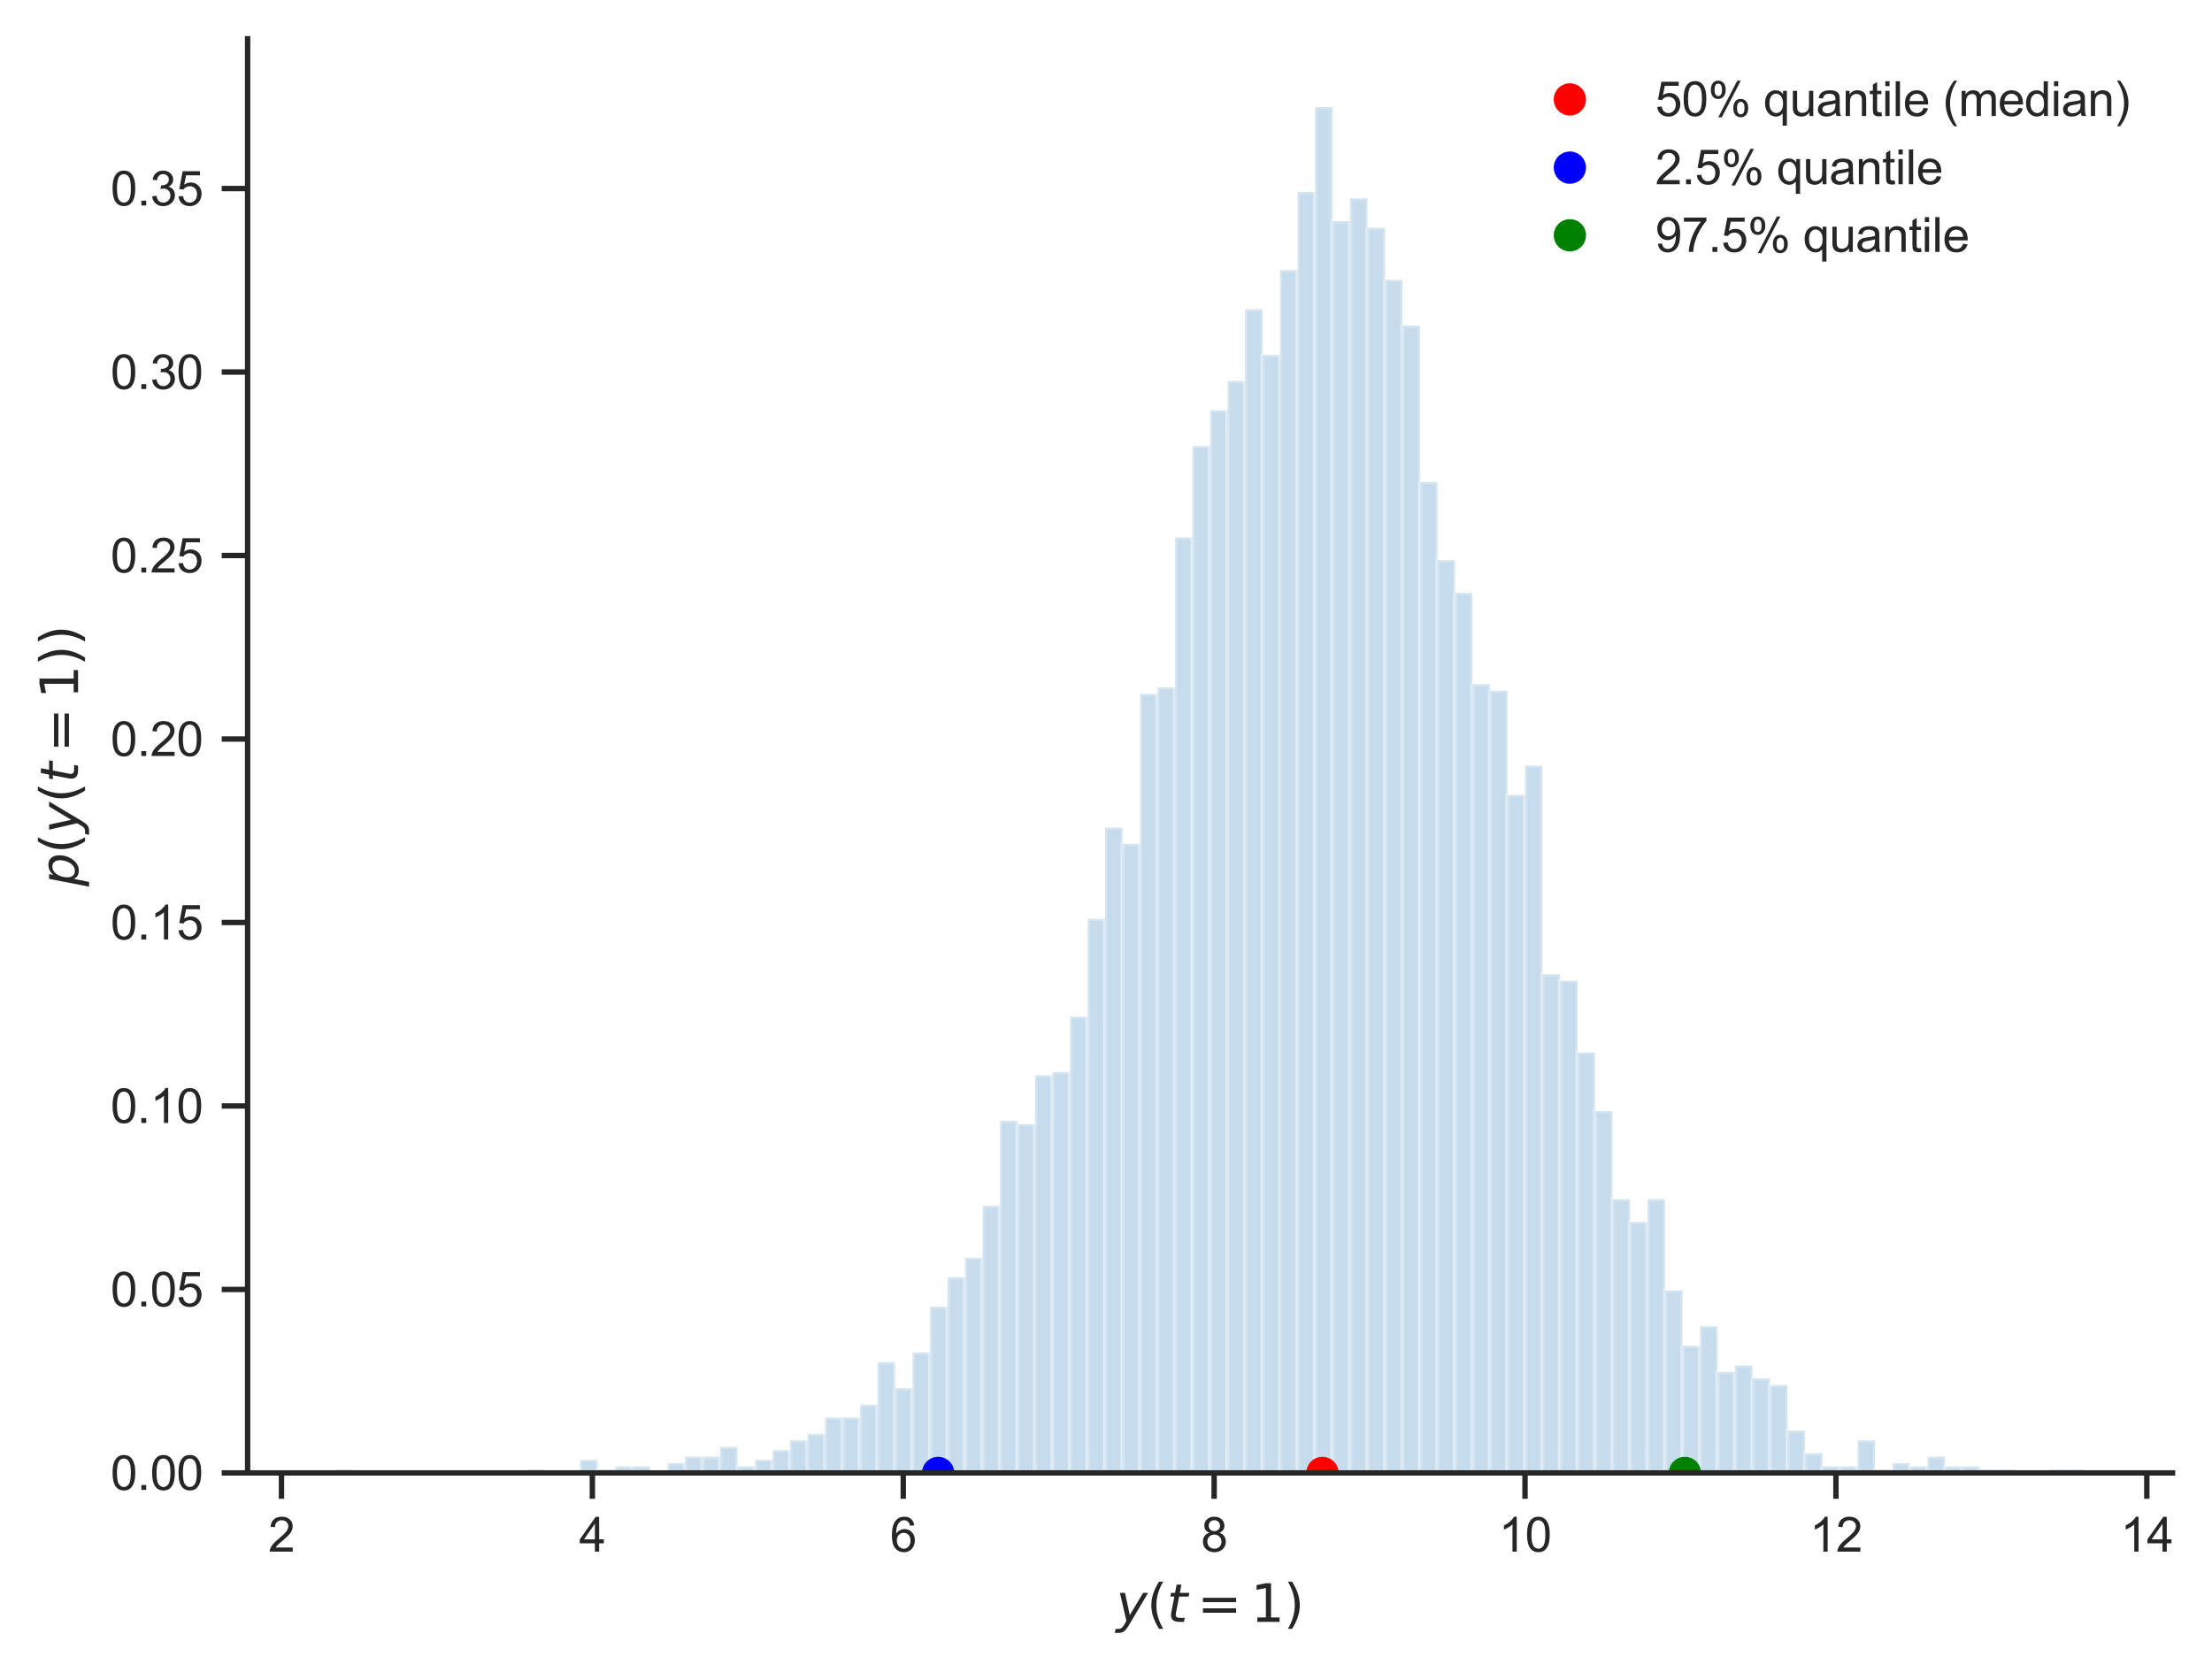 <?xml version="1.0" encoding="utf-8" standalone="no"?>
<!DOCTYPE svg PUBLIC "-//W3C//DTD SVG 1.1//EN"
  "http://www.w3.org/Graphics/SVG/1.1/DTD/svg11.dtd">
<svg xmlns:xlink="http://www.w3.org/1999/xlink" width="410.383pt" height="310.172pt" viewBox="0 0 410.383 310.172" xmlns="http://www.w3.org/2000/svg" version="1.1">
 <defs>
  <style type="text/css">*{stroke-linejoin: round; stroke-linecap: butt}</style>
 </defs>
 <g id="figure_1">
  <g id="patch_1">
   <path d="M 0 310.172 
L 410.383 310.172 
L 410.383 0 
L 0 0 
z
" style="fill: #ffffff"/>
  </g>
  <g id="axes_1">
   <g id="patch_2">
    <path d="M 45.938 273.312 
L 403.058 273.312 
L 403.058 7.2 
L 45.938 7.2 
z
" style="fill: #ffffff"/>
   </g>
   <g id="matplotlib.axis_1">
    <g id="xtick_1">
     <g id="line2d_1">
      <defs>
       <path id="mea6408d91d" d="M 0 0 
L 0 4.8 
" style="stroke: #262626"/>
      </defs>
      <g>
       <use xlink:href="#mea6408d91d" x="52.222" y="273.312" style="fill: #262626; stroke: #262626"/>
      </g>
     </g>
     <g id="text_1">
      <!-- 2 -->
      <g style="fill: #262626" transform="translate(49.776 287.911) scale(0.088 -0.088)">
       <defs>
        <path id="ArialMT-32" d="M 3222 541 
L 3222 0 
L 194 0 
Q 188 203 259 391 
Q 375 700 629 1000 
Q 884 1300 1366 1694 
Q 2113 2306 2375 2664 
Q 2638 3022 2638 3341 
Q 2638 3675 2398 3904 
Q 2159 4134 1775 4134 
Q 1369 4134 1125 3890 
Q 881 3647 878 3216 
L 300 3275 
Q 359 3922 746 4261 
Q 1134 4600 1788 4600 
Q 2447 4600 2831 4234 
Q 3216 3869 3216 3328 
Q 3216 3053 3103 2787 
Q 2991 2522 2730 2228 
Q 2469 1934 1863 1422 
Q 1356 997 1212 845 
Q 1069 694 975 541 
L 3222 541 
z
" transform="scale(0.016)"/>
       </defs>
       <use xlink:href="#ArialMT-32"/>
      </g>
     </g>
    </g>
    <g id="xtick_2">
     <g id="line2d_2">
      <g>
       <use xlink:href="#mea6408d91d" x="109.9" y="273.312" style="fill: #262626; stroke: #262626"/>
      </g>
     </g>
     <g id="text_2">
      <!-- 4 -->
      <g style="fill: #262626" transform="translate(107.453 287.911) scale(0.088 -0.088)">
       <defs>
        <path id="ArialMT-34" d="M 2069 0 
L 2069 1097 
L 81 1097 
L 81 1613 
L 2172 4581 
L 2631 4581 
L 2631 1613 
L 3250 1613 
L 3250 1097 
L 2631 1097 
L 2631 0 
L 2069 0 
z
M 2069 1613 
L 2069 3678 
L 634 1613 
L 2069 1613 
z
" transform="scale(0.016)"/>
       </defs>
       <use xlink:href="#ArialMT-34"/>
      </g>
     </g>
    </g>
    <g id="xtick_3">
     <g id="line2d_3">
      <g>
       <use xlink:href="#mea6408d91d" x="167.578" y="273.312" style="fill: #262626; stroke: #262626"/>
      </g>
     </g>
     <g id="text_3">
      <!-- 6 -->
      <g style="fill: #262626" transform="translate(165.131 287.911) scale(0.088 -0.088)">
       <defs>
        <path id="ArialMT-36" d="M 3184 3459 
L 2625 3416 
Q 2550 3747 2413 3897 
Q 2184 4138 1850 4138 
Q 1581 4138 1378 3988 
Q 1113 3794 959 3422 
Q 806 3050 800 2363 
Q 1003 2672 1297 2822 
Q 1591 2972 1913 2972 
Q 2475 2972 2870 2558 
Q 3266 2144 3266 1488 
Q 3266 1056 3080 686 
Q 2894 316 2569 119 
Q 2244 -78 1831 -78 
Q 1128 -78 684 439 
Q 241 956 241 2144 
Q 241 3472 731 4075 
Q 1159 4600 1884 4600 
Q 2425 4600 2770 4297 
Q 3116 3994 3184 3459 
z
M 888 1484 
Q 888 1194 1011 928 
Q 1134 663 1356 523 
Q 1578 384 1822 384 
Q 2178 384 2434 671 
Q 2691 959 2691 1453 
Q 2691 1928 2437 2201 
Q 2184 2475 1800 2475 
Q 1419 2475 1153 2201 
Q 888 1928 888 1484 
z
" transform="scale(0.016)"/>
       </defs>
       <use xlink:href="#ArialMT-36"/>
      </g>
     </g>
    </g>
    <g id="xtick_4">
     <g id="line2d_4">
      <g>
       <use xlink:href="#mea6408d91d" x="225.256" y="273.312" style="fill: #262626; stroke: #262626"/>
      </g>
     </g>
     <g id="text_4">
      <!-- 8 -->
      <g style="fill: #262626" transform="translate(222.809 287.911) scale(0.088 -0.088)">
       <defs>
        <path id="ArialMT-38" d="M 1131 2484 
Q 781 2613 612 2850 
Q 444 3088 444 3419 
Q 444 3919 803 4259 
Q 1163 4600 1759 4600 
Q 2359 4600 2725 4251 
Q 3091 3903 3091 3403 
Q 3091 3084 2923 2848 
Q 2756 2613 2416 2484 
Q 2838 2347 3058 2040 
Q 3278 1734 3278 1309 
Q 3278 722 2862 322 
Q 2447 -78 1769 -78 
Q 1091 -78 675 323 
Q 259 725 259 1325 
Q 259 1772 486 2073 
Q 713 2375 1131 2484 
z
M 1019 3438 
Q 1019 3113 1228 2906 
Q 1438 2700 1772 2700 
Q 2097 2700 2305 2904 
Q 2513 3109 2513 3406 
Q 2513 3716 2298 3927 
Q 2084 4138 1766 4138 
Q 1444 4138 1231 3931 
Q 1019 3725 1019 3438 
z
M 838 1322 
Q 838 1081 952 856 
Q 1066 631 1291 507 
Q 1516 384 1775 384 
Q 2178 384 2440 643 
Q 2703 903 2703 1303 
Q 2703 1709 2433 1975 
Q 2163 2241 1756 2241 
Q 1359 2241 1098 1978 
Q 838 1716 838 1322 
z
" transform="scale(0.016)"/>
       </defs>
       <use xlink:href="#ArialMT-38"/>
      </g>
     </g>
    </g>
    <g id="xtick_5">
     <g id="line2d_5">
      <g>
       <use xlink:href="#mea6408d91d" x="282.933" y="273.312" style="fill: #262626; stroke: #262626"/>
      </g>
     </g>
     <g id="text_5">
      <!-- 10 -->
      <g style="fill: #262626" transform="translate(278.04 287.911) scale(0.088 -0.088)">
       <defs>
        <path id="ArialMT-31" d="M 2384 0 
L 1822 0 
L 1822 3584 
Q 1619 3391 1289 3197 
Q 959 3003 697 2906 
L 697 3450 
Q 1169 3672 1522 3987 
Q 1875 4303 2022 4600 
L 2384 4600 
L 2384 0 
z
" transform="scale(0.016)"/>
        <path id="ArialMT-30" d="M 266 2259 
Q 266 3072 433 3567 
Q 600 4063 929 4331 
Q 1259 4600 1759 4600 
Q 2128 4600 2406 4451 
Q 2684 4303 2865 4023 
Q 3047 3744 3150 3342 
Q 3253 2941 3253 2259 
Q 3253 1453 3087 958 
Q 2922 463 2592 192 
Q 2263 -78 1759 -78 
Q 1097 -78 719 397 
Q 266 969 266 2259 
z
M 844 2259 
Q 844 1131 1108 757 
Q 1372 384 1759 384 
Q 2147 384 2411 759 
Q 2675 1134 2675 2259 
Q 2675 3391 2411 3762 
Q 2147 4134 1753 4134 
Q 1366 4134 1134 3806 
Q 844 3388 844 2259 
z
" transform="scale(0.016)"/>
       </defs>
       <use xlink:href="#ArialMT-31"/>
       <use xlink:href="#ArialMT-30" x="55.615"/>
      </g>
     </g>
    </g>
    <g id="xtick_6">
     <g id="line2d_6">
      <g>
       <use xlink:href="#mea6408d91d" x="340.611" y="273.312" style="fill: #262626; stroke: #262626"/>
      </g>
     </g>
     <g id="text_6">
      <!-- 12 -->
      <g style="fill: #262626" transform="translate(335.718 287.911) scale(0.088 -0.088)">
       <use xlink:href="#ArialMT-31"/>
       <use xlink:href="#ArialMT-32" x="55.615"/>
      </g>
     </g>
    </g>
    <g id="xtick_7">
     <g id="line2d_7">
      <g>
       <use xlink:href="#mea6408d91d" x="398.289" y="273.312" style="fill: #262626; stroke: #262626"/>
      </g>
     </g>
     <g id="text_7">
      <!-- 14 -->
      <g style="fill: #262626" transform="translate(393.395 287.911) scale(0.088 -0.088)">
       <use xlink:href="#ArialMT-31"/>
       <use xlink:href="#ArialMT-34" x="55.615"/>
      </g>
     </g>
    </g>
    <g id="text_8">
     <!-- $y(t=1)$ -->
     <g style="fill: #262626" transform="translate(207.074 300.956) scale(0.096 -0.096)">
      <defs>
       <path id="DejaVuSans-Oblique-79" d="M 1588 -325 
Q 1188 -997 936 -1164 
Q 684 -1331 294 -1331 
L -159 -1331 
L -63 -850 
L 269 -850 
Q 509 -850 678 -719 
Q 847 -588 1056 -206 
L 1234 128 
L 459 3500 
L 1069 3500 
L 1650 819 
L 3256 3500 
L 3859 3500 
L 1588 -325 
z
" transform="scale(0.016)"/>
       <path id="DejaVuSans-28" d="M 1984 4856 
Q 1566 4138 1362 3434 
Q 1159 2731 1159 2009 
Q 1159 1288 1364 580 
Q 1569 -128 1984 -844 
L 1484 -844 
Q 1016 -109 783 600 
Q 550 1309 550 2009 
Q 550 2706 781 3412 
Q 1013 4119 1484 4856 
L 1984 4856 
z
" transform="scale(0.016)"/>
       <path id="DejaVuSans-Oblique-74" d="M 2706 3500 
L 2619 3053 
L 1472 3053 
L 1100 1153 
Q 1081 1047 1072 975 
Q 1063 903 1063 863 
Q 1063 663 1183 572 
Q 1303 481 1569 481 
L 2150 481 
L 2053 0 
L 1503 0 
Q 991 0 739 200 
Q 488 400 488 806 
Q 488 878 497 964 
Q 506 1050 525 1153 
L 897 3053 
L 409 3053 
L 500 3500 
L 978 3500 
L 1172 4494 
L 1747 4494 
L 1556 3500 
L 2706 3500 
z
" transform="scale(0.016)"/>
       <path id="DejaVuSans-3d" d="M 678 2906 
L 4684 2906 
L 4684 2381 
L 678 2381 
L 678 2906 
z
M 678 1631 
L 4684 1631 
L 4684 1100 
L 678 1100 
L 678 1631 
z
" transform="scale(0.016)"/>
       <path id="DejaVuSans-31" d="M 794 531 
L 1825 531 
L 1825 4091 
L 703 3866 
L 703 4441 
L 1819 4666 
L 2450 4666 
L 2450 531 
L 3481 531 
L 3481 0 
L 794 0 
L 794 531 
z
" transform="scale(0.016)"/>
       <path id="DejaVuSans-29" d="M 513 4856 
L 1013 4856 
Q 1481 4119 1714 3412 
Q 1947 2706 1947 2009 
Q 1947 1309 1714 600 
Q 1481 -109 1013 -844 
L 513 -844 
Q 928 -128 1133 580 
Q 1338 1288 1338 2009 
Q 1338 2731 1133 3434 
Q 928 4138 513 4856 
z
" transform="scale(0.016)"/>
      </defs>
      <use xlink:href="#DejaVuSans-Oblique-79" transform="translate(0 0.125)"/>
      <use xlink:href="#DejaVuSans-28" transform="translate(59.18 0.125)"/>
      <use xlink:href="#DejaVuSans-Oblique-74" transform="translate(98.193 0.125)"/>
      <use xlink:href="#DejaVuSans-3d" transform="translate(156.885 0.125)"/>
      <use xlink:href="#DejaVuSans-31" transform="translate(260.156 0.125)"/>
      <use xlink:href="#DejaVuSans-29" transform="translate(323.779 0.125)"/>
     </g>
    </g>
   </g>
   <g id="matplotlib.axis_2">
    <g id="ytick_1">
     <g id="line2d_8">
      <defs>
       <path id="mf0addf10c3" d="M 0 0 
L -4.8 0 
" style="stroke: #262626"/>
      </defs>
      <g>
       <use xlink:href="#mf0addf10c3" x="45.938" y="273.312" style="fill: #262626; stroke: #262626"/>
      </g>
     </g>
     <g id="text_9">
      <!-- 0.00 -->
      <g style="fill: #262626" transform="translate(20.512 276.461) scale(0.088 -0.088)">
       <defs>
        <path id="ArialMT-2e" d="M 581 0 
L 581 641 
L 1222 641 
L 1222 0 
L 581 0 
z
" transform="scale(0.016)"/>
       </defs>
       <use xlink:href="#ArialMT-30"/>
       <use xlink:href="#ArialMT-2e" x="55.615"/>
       <use xlink:href="#ArialMT-30" x="83.398"/>
       <use xlink:href="#ArialMT-30" x="139.014"/>
      </g>
     </g>
    </g>
    <g id="ytick_2">
     <g id="line2d_9">
      <g>
       <use xlink:href="#mf0addf10c3" x="45.938" y="239.265" style="fill: #262626; stroke: #262626"/>
      </g>
     </g>
     <g id="text_10">
      <!-- 0.05 -->
      <g style="fill: #262626" transform="translate(20.512 242.415) scale(0.088 -0.088)">
       <defs>
        <path id="ArialMT-35" d="M 266 1200 
L 856 1250 
Q 922 819 1161 601 
Q 1400 384 1738 384 
Q 2144 384 2425 690 
Q 2706 997 2706 1503 
Q 2706 1984 2436 2262 
Q 2166 2541 1728 2541 
Q 1456 2541 1237 2417 
Q 1019 2294 894 2097 
L 366 2166 
L 809 4519 
L 3088 4519 
L 3088 3981 
L 1259 3981 
L 1013 2750 
Q 1425 3038 1878 3038 
Q 2478 3038 2890 2622 
Q 3303 2206 3303 1553 
Q 3303 931 2941 478 
Q 2500 -78 1738 -78 
Q 1113 -78 717 272 
Q 322 622 266 1200 
z
" transform="scale(0.016)"/>
       </defs>
       <use xlink:href="#ArialMT-30"/>
       <use xlink:href="#ArialMT-2e" x="55.615"/>
       <use xlink:href="#ArialMT-30" x="83.398"/>
       <use xlink:href="#ArialMT-35" x="139.014"/>
      </g>
     </g>
    </g>
    <g id="ytick_3">
     <g id="line2d_10">
      <g>
       <use xlink:href="#mf0addf10c3" x="45.938" y="205.219" style="fill: #262626; stroke: #262626"/>
      </g>
     </g>
     <g id="text_11">
      <!-- 0.10 -->
      <g style="fill: #262626" transform="translate(20.512 208.368) scale(0.088 -0.088)">
       <use xlink:href="#ArialMT-30"/>
       <use xlink:href="#ArialMT-2e" x="55.615"/>
       <use xlink:href="#ArialMT-31" x="83.398"/>
       <use xlink:href="#ArialMT-30" x="139.014"/>
      </g>
     </g>
    </g>
    <g id="ytick_4">
     <g id="line2d_11">
      <g>
       <use xlink:href="#mf0addf10c3" x="45.938" y="171.172" style="fill: #262626; stroke: #262626"/>
      </g>
     </g>
     <g id="text_12">
      <!-- 0.15 -->
      <g style="fill: #262626" transform="translate(20.512 174.322) scale(0.088 -0.088)">
       <use xlink:href="#ArialMT-30"/>
       <use xlink:href="#ArialMT-2e" x="55.615"/>
       <use xlink:href="#ArialMT-31" x="83.398"/>
       <use xlink:href="#ArialMT-35" x="139.014"/>
      </g>
     </g>
    </g>
    <g id="ytick_5">
     <g id="line2d_12">
      <g>
       <use xlink:href="#mf0addf10c3" x="45.938" y="137.125" style="fill: #262626; stroke: #262626"/>
      </g>
     </g>
     <g id="text_13">
      <!-- 0.20 -->
      <g style="fill: #262626" transform="translate(20.512 140.275) scale(0.088 -0.088)">
       <use xlink:href="#ArialMT-30"/>
       <use xlink:href="#ArialMT-2e" x="55.615"/>
       <use xlink:href="#ArialMT-32" x="83.398"/>
       <use xlink:href="#ArialMT-30" x="139.014"/>
      </g>
     </g>
    </g>
    <g id="ytick_6">
     <g id="line2d_13">
      <g>
       <use xlink:href="#mf0addf10c3" x="45.938" y="103.079" style="fill: #262626; stroke: #262626"/>
      </g>
     </g>
     <g id="text_14">
      <!-- 0.25 -->
      <g style="fill: #262626" transform="translate(20.512 106.228) scale(0.088 -0.088)">
       <use xlink:href="#ArialMT-30"/>
       <use xlink:href="#ArialMT-2e" x="55.615"/>
       <use xlink:href="#ArialMT-32" x="83.398"/>
       <use xlink:href="#ArialMT-35" x="139.014"/>
      </g>
     </g>
    </g>
    <g id="ytick_7">
     <g id="line2d_14">
      <g>
       <use xlink:href="#mf0addf10c3" x="45.938" y="69.032" style="fill: #262626; stroke: #262626"/>
      </g>
     </g>
     <g id="text_15">
      <!-- 0.30 -->
      <g style="fill: #262626" transform="translate(20.512 72.182) scale(0.088 -0.088)">
       <defs>
        <path id="ArialMT-33" d="M 269 1209 
L 831 1284 
Q 928 806 1161 595 
Q 1394 384 1728 384 
Q 2125 384 2398 659 
Q 2672 934 2672 1341 
Q 2672 1728 2419 1979 
Q 2166 2231 1775 2231 
Q 1616 2231 1378 2169 
L 1441 2663 
Q 1497 2656 1531 2656 
Q 1891 2656 2178 2843 
Q 2466 3031 2466 3422 
Q 2466 3731 2256 3934 
Q 2047 4138 1716 4138 
Q 1388 4138 1169 3931 
Q 950 3725 888 3313 
L 325 3413 
Q 428 3978 793 4289 
Q 1159 4600 1703 4600 
Q 2078 4600 2393 4439 
Q 2709 4278 2876 4000 
Q 3044 3722 3044 3409 
Q 3044 3113 2884 2869 
Q 2725 2625 2413 2481 
Q 2819 2388 3044 2092 
Q 3269 1797 3269 1353 
Q 3269 753 2831 336 
Q 2394 -81 1725 -81 
Q 1122 -81 723 278 
Q 325 638 269 1209 
z
" transform="scale(0.016)"/>
       </defs>
       <use xlink:href="#ArialMT-30"/>
       <use xlink:href="#ArialMT-2e" x="55.615"/>
       <use xlink:href="#ArialMT-33" x="83.398"/>
       <use xlink:href="#ArialMT-30" x="139.014"/>
      </g>
     </g>
    </g>
    <g id="ytick_8">
     <g id="line2d_15">
      <g>
       <use xlink:href="#mf0addf10c3" x="45.938" y="34.986" style="fill: #262626; stroke: #262626"/>
      </g>
     </g>
     <g id="text_16">
      <!-- 0.35 -->
      <g style="fill: #262626" transform="translate(20.512 38.135) scale(0.088 -0.088)">
       <use xlink:href="#ArialMT-30"/>
       <use xlink:href="#ArialMT-2e" x="55.615"/>
       <use xlink:href="#ArialMT-33" x="83.398"/>
       <use xlink:href="#ArialMT-35" x="139.014"/>
      </g>
     </g>
    </g>
    <g id="text_17">
     <!-- $p(y(t=1))$ -->
     <g style="fill: #262626" transform="translate(14.496 164.496) rotate(-90) scale(0.096 -0.096)">
      <defs>
       <path id="DejaVuSans-Oblique-70" d="M 3175 2156 
Q 3175 2616 2975 2859 
Q 2775 3103 2400 3103 
Q 2144 3103 1911 2972 
Q 1678 2841 1497 2591 
Q 1319 2344 1212 1994 
Q 1106 1644 1106 1300 
Q 1106 863 1306 627 
Q 1506 391 1875 391 
Q 2147 391 2380 519 
Q 2613 647 2778 891 
Q 2956 1147 3065 1494 
Q 3175 1841 3175 2156 
z
M 1394 2969 
Q 1625 3272 1939 3428 
Q 2253 3584 2638 3584 
Q 3175 3584 3472 3232 
Q 3769 2881 3769 2247 
Q 3769 1728 3584 1258 
Q 3400 788 3053 416 
Q 2822 169 2531 39 
Q 2241 -91 1919 -91 
Q 1547 -91 1294 64 
Q 1041 219 916 525 
L 556 -1331 
L -19 -1331 
L 922 3500 
L 1497 3500 
L 1394 2969 
z
" transform="scale(0.016)"/>
      </defs>
      <use xlink:href="#DejaVuSans-Oblique-70" transform="translate(0 0.125)"/>
      <use xlink:href="#DejaVuSans-28" transform="translate(63.477 0.125)"/>
      <use xlink:href="#DejaVuSans-Oblique-79" transform="translate(102.49 0.125)"/>
      <use xlink:href="#DejaVuSans-28" transform="translate(161.67 0.125)"/>
      <use xlink:href="#DejaVuSans-Oblique-74" transform="translate(200.684 0.125)"/>
      <use xlink:href="#DejaVuSans-3d" transform="translate(259.375 0.125)"/>
      <use xlink:href="#DejaVuSans-31" transform="translate(362.646 0.125)"/>
      <use xlink:href="#DejaVuSans-29" transform="translate(426.27 0.125)"/>
      <use xlink:href="#DejaVuSans-29" transform="translate(465.283 0.125)"/>
     </g>
    </g>
   </g>
   <g id="patch_3">
    <path d="M 62.17 273.312 
L 65.417 273.312 
L 65.417 272.707 
L 62.17 272.707 
z
" clip-path="url(#p16745b95f7)" style="fill: #1f77b4; opacity: 0.25; stroke: #ffffff; stroke-width: 0.8; stroke-linejoin: miter"/>
   </g>
   <g id="patch_4">
    <path d="M 65.417 273.312 
L 68.663 273.312 
L 68.663 273.312 
L 65.417 273.312 
z
" clip-path="url(#p16745b95f7)" style="fill: #1f77b4; opacity: 0.25; stroke: #ffffff; stroke-width: 0.8; stroke-linejoin: miter"/>
   </g>
   <g id="patch_5">
    <path d="M 68.663 273.312 
L 71.91 273.312 
L 71.91 273.312 
L 68.663 273.312 
z
" clip-path="url(#p16745b95f7)" style="fill: #1f77b4; opacity: 0.25; stroke: #ffffff; stroke-width: 0.8; stroke-linejoin: miter"/>
   </g>
   <g id="patch_6">
    <path d="M 71.91 273.312 
L 75.157 273.312 
L 75.157 273.312 
L 71.91 273.312 
z
" clip-path="url(#p16745b95f7)" style="fill: #1f77b4; opacity: 0.25; stroke: #ffffff; stroke-width: 0.8; stroke-linejoin: miter"/>
   </g>
   <g id="patch_7">
    <path d="M 75.157 273.312 
L 78.403 273.312 
L 78.403 273.312 
L 75.157 273.312 
z
" clip-path="url(#p16745b95f7)" style="fill: #1f77b4; opacity: 0.25; stroke: #ffffff; stroke-width: 0.8; stroke-linejoin: miter"/>
   </g>
   <g id="patch_8">
    <path d="M 78.403 273.312 
L 81.65 273.312 
L 81.65 273.312 
L 78.403 273.312 
z
" clip-path="url(#p16745b95f7)" style="fill: #1f77b4; opacity: 0.25; stroke: #ffffff; stroke-width: 0.8; stroke-linejoin: miter"/>
   </g>
   <g id="patch_9">
    <path d="M 81.65 273.312 
L 84.896 273.312 
L 84.896 273.312 
L 81.65 273.312 
z
" clip-path="url(#p16745b95f7)" style="fill: #1f77b4; opacity: 0.25; stroke: #ffffff; stroke-width: 0.8; stroke-linejoin: miter"/>
   </g>
   <g id="patch_10">
    <path d="M 84.896 273.312 
L 88.143 273.312 
L 88.143 273.312 
L 84.896 273.312 
z
" clip-path="url(#p16745b95f7)" style="fill: #1f77b4; opacity: 0.25; stroke: #ffffff; stroke-width: 0.8; stroke-linejoin: miter"/>
   </g>
   <g id="patch_11">
    <path d="M 88.143 273.312 
L 91.389 273.312 
L 91.389 273.312 
L 88.143 273.312 
z
" clip-path="url(#p16745b95f7)" style="fill: #1f77b4; opacity: 0.25; stroke: #ffffff; stroke-width: 0.8; stroke-linejoin: miter"/>
   </g>
   <g id="patch_12">
    <path d="M 91.389 273.312 
L 94.636 273.312 
L 94.636 273.312 
L 91.389 273.312 
z
" clip-path="url(#p16745b95f7)" style="fill: #1f77b4; opacity: 0.25; stroke: #ffffff; stroke-width: 0.8; stroke-linejoin: miter"/>
   </g>
   <g id="patch_13">
    <path d="M 94.636 273.312 
L 97.882 273.312 
L 97.882 273.312 
L 94.636 273.312 
z
" clip-path="url(#p16745b95f7)" style="fill: #1f77b4; opacity: 0.25; stroke: #ffffff; stroke-width: 0.8; stroke-linejoin: miter"/>
   </g>
   <g id="patch_14">
    <path d="M 97.882 273.312 
L 101.129 273.312 
L 101.129 272.707 
L 97.882 272.707 
z
" clip-path="url(#p16745b95f7)" style="fill: #1f77b4; opacity: 0.25; stroke: #ffffff; stroke-width: 0.8; stroke-linejoin: miter"/>
   </g>
   <g id="patch_15">
    <path d="M 101.129 273.312 
L 104.375 273.312 
L 104.375 273.312 
L 101.129 273.312 
z
" clip-path="url(#p16745b95f7)" style="fill: #1f77b4; opacity: 0.25; stroke: #ffffff; stroke-width: 0.8; stroke-linejoin: miter"/>
   </g>
   <g id="patch_16">
    <path d="M 104.375 273.312 
L 107.622 273.312 
L 107.622 273.312 
L 104.375 273.312 
z
" clip-path="url(#p16745b95f7)" style="fill: #1f77b4; opacity: 0.25; stroke: #ffffff; stroke-width: 0.8; stroke-linejoin: miter"/>
   </g>
   <g id="patch_17">
    <path d="M 107.622 273.312 
L 110.869 273.312 
L 110.869 270.893 
L 107.622 270.893 
z
" clip-path="url(#p16745b95f7)" style="fill: #1f77b4; opacity: 0.25; stroke: #ffffff; stroke-width: 0.8; stroke-linejoin: miter"/>
   </g>
   <g id="patch_18">
    <path d="M 110.869 273.312 
L 114.115 273.312 
L 114.115 272.707 
L 110.869 272.707 
z
" clip-path="url(#p16745b95f7)" style="fill: #1f77b4; opacity: 0.25; stroke: #ffffff; stroke-width: 0.8; stroke-linejoin: miter"/>
   </g>
   <g id="patch_19">
    <path d="M 114.115 273.312 
L 117.362 273.312 
L 117.362 272.102 
L 114.115 272.102 
z
" clip-path="url(#p16745b95f7)" style="fill: #1f77b4; opacity: 0.25; stroke: #ffffff; stroke-width: 0.8; stroke-linejoin: miter"/>
   </g>
   <g id="patch_20">
    <path d="M 117.362 273.312 
L 120.608 273.312 
L 120.608 272.102 
L 117.362 272.102 
z
" clip-path="url(#p16745b95f7)" style="fill: #1f77b4; opacity: 0.25; stroke: #ffffff; stroke-width: 0.8; stroke-linejoin: miter"/>
   </g>
   <g id="patch_21">
    <path d="M 120.608 273.312 
L 123.855 273.312 
L 123.855 273.312 
L 120.608 273.312 
z
" clip-path="url(#p16745b95f7)" style="fill: #1f77b4; opacity: 0.25; stroke: #ffffff; stroke-width: 0.8; stroke-linejoin: miter"/>
   </g>
   <g id="patch_22">
    <path d="M 123.855 273.312 
L 127.101 273.312 
L 127.101 271.497 
L 123.855 271.497 
z
" clip-path="url(#p16745b95f7)" style="fill: #1f77b4; opacity: 0.25; stroke: #ffffff; stroke-width: 0.8; stroke-linejoin: miter"/>
   </g>
   <g id="patch_23">
    <path d="M 127.101 273.312 
L 130.348 273.312 
L 130.348 270.288 
L 127.101 270.288 
z
" clip-path="url(#p16745b95f7)" style="fill: #1f77b4; opacity: 0.25; stroke: #ffffff; stroke-width: 0.8; stroke-linejoin: miter"/>
   </g>
   <g id="patch_24">
    <path d="M 130.348 273.312 
L 133.594 273.312 
L 133.594 270.288 
L 130.348 270.288 
z
" clip-path="url(#p16745b95f7)" style="fill: #1f77b4; opacity: 0.25; stroke: #ffffff; stroke-width: 0.8; stroke-linejoin: miter"/>
   </g>
   <g id="patch_25">
    <path d="M 133.594 273.312 
L 136.841 273.312 
L 136.841 268.473 
L 133.594 268.473 
z
" clip-path="url(#p16745b95f7)" style="fill: #1f77b4; opacity: 0.25; stroke: #ffffff; stroke-width: 0.8; stroke-linejoin: miter"/>
   </g>
   <g id="patch_26">
    <path d="M 136.841 273.312 
L 140.087 273.312 
L 140.087 272.102 
L 136.841 272.102 
z
" clip-path="url(#p16745b95f7)" style="fill: #1f77b4; opacity: 0.25; stroke: #ffffff; stroke-width: 0.8; stroke-linejoin: miter"/>
   </g>
   <g id="patch_27">
    <path d="M 140.087 273.312 
L 143.334 273.312 
L 143.334 270.893 
L 140.087 270.893 
z
" clip-path="url(#p16745b95f7)" style="fill: #1f77b4; opacity: 0.25; stroke: #ffffff; stroke-width: 0.8; stroke-linejoin: miter"/>
   </g>
   <g id="patch_28">
    <path d="M 143.334 273.312 
L 146.581 273.312 
L 146.581 269.078 
L 143.334 269.078 
z
" clip-path="url(#p16745b95f7)" style="fill: #1f77b4; opacity: 0.25; stroke: #ffffff; stroke-width: 0.8; stroke-linejoin: miter"/>
   </g>
   <g id="patch_29">
    <path d="M 146.581 273.312 
L 149.827 273.312 
L 149.827 267.263 
L 146.581 267.263 
z
" clip-path="url(#p16745b95f7)" style="fill: #1f77b4; opacity: 0.25; stroke: #ffffff; stroke-width: 0.8; stroke-linejoin: miter"/>
   </g>
   <g id="patch_30">
    <path d="M 149.827 273.312 
L 153.074 273.312 
L 153.074 266.054 
L 149.827 266.054 
z
" clip-path="url(#p16745b95f7)" style="fill: #1f77b4; opacity: 0.25; stroke: #ffffff; stroke-width: 0.8; stroke-linejoin: miter"/>
   </g>
   <g id="patch_31">
    <path d="M 153.074 273.312 
L 156.32 273.312 
L 156.32 263.029 
L 153.074 263.029 
z
" clip-path="url(#p16745b95f7)" style="fill: #1f77b4; opacity: 0.25; stroke: #ffffff; stroke-width: 0.8; stroke-linejoin: miter"/>
   </g>
   <g id="patch_32">
    <path d="M 156.32 273.312 
L 159.567 273.312 
L 159.567 263.029 
L 156.32 263.029 
z
" clip-path="url(#p16745b95f7)" style="fill: #1f77b4; opacity: 0.25; stroke: #ffffff; stroke-width: 0.8; stroke-linejoin: miter"/>
   </g>
   <g id="patch_33">
    <path d="M 159.567 273.312 
L 162.813 273.312 
L 162.813 260.61 
L 159.567 260.61 
z
" clip-path="url(#p16745b95f7)" style="fill: #1f77b4; opacity: 0.25; stroke: #ffffff; stroke-width: 0.8; stroke-linejoin: miter"/>
   </g>
   <g id="patch_34">
    <path d="M 162.813 273.312 
L 166.06 273.312 
L 166.06 252.746 
L 162.813 252.746 
z
" clip-path="url(#p16745b95f7)" style="fill: #1f77b4; opacity: 0.25; stroke: #ffffff; stroke-width: 0.8; stroke-linejoin: miter"/>
   </g>
   <g id="patch_35">
    <path d="M 166.06 273.312 
L 169.306 273.312 
L 169.306 257.585 
L 166.06 257.585 
z
" clip-path="url(#p16745b95f7)" style="fill: #1f77b4; opacity: 0.25; stroke: #ffffff; stroke-width: 0.8; stroke-linejoin: miter"/>
   </g>
   <g id="patch_36">
    <path d="M 169.306 273.312 
L 172.553 273.312 
L 172.553 250.932 
L 169.306 250.932 
z
" clip-path="url(#p16745b95f7)" style="fill: #1f77b4; opacity: 0.25; stroke: #ffffff; stroke-width: 0.8; stroke-linejoin: miter"/>
   </g>
   <g id="patch_37">
    <path d="M 172.553 273.312 
L 175.799 273.312 
L 175.799 242.464 
L 172.553 242.464 
z
" clip-path="url(#p16745b95f7)" style="fill: #1f77b4; opacity: 0.25; stroke: #ffffff; stroke-width: 0.8; stroke-linejoin: miter"/>
   </g>
   <g id="patch_38">
    <path d="M 175.799 273.312 
L 179.046 273.312 
L 179.046 237.02 
L 175.799 237.02 
z
" clip-path="url(#p16745b95f7)" style="fill: #1f77b4; opacity: 0.25; stroke: #ffffff; stroke-width: 0.8; stroke-linejoin: miter"/>
   </g>
   <g id="patch_39">
    <path d="M 179.046 273.312 
L 182.293 273.312 
L 182.293 233.391 
L 179.046 233.391 
z
" clip-path="url(#p16745b95f7)" style="fill: #1f77b4; opacity: 0.25; stroke: #ffffff; stroke-width: 0.8; stroke-linejoin: miter"/>
   </g>
   <g id="patch_40">
    <path d="M 182.293 273.312 
L 185.539 273.312 
L 185.539 223.713 
L 182.293 223.713 
z
" clip-path="url(#p16745b95f7)" style="fill: #1f77b4; opacity: 0.25; stroke: #ffffff; stroke-width: 0.8; stroke-linejoin: miter"/>
   </g>
   <g id="patch_41">
    <path d="M 185.539 273.312 
L 188.786 273.312 
L 188.786 207.986 
L 185.539 207.986 
z
" clip-path="url(#p16745b95f7)" style="fill: #1f77b4; opacity: 0.25; stroke: #ffffff; stroke-width: 0.8; stroke-linejoin: miter"/>
   </g>
   <g id="patch_42">
    <path d="M 188.786 273.312 
L 192.032 273.312 
L 192.032 208.591 
L 188.786 208.591 
z
" clip-path="url(#p16745b95f7)" style="fill: #1f77b4; opacity: 0.25; stroke: #ffffff; stroke-width: 0.8; stroke-linejoin: miter"/>
   </g>
   <g id="patch_43">
    <path d="M 192.032 273.312 
L 195.279 273.312 
L 195.279 199.518 
L 192.032 199.518 
z
" clip-path="url(#p16745b95f7)" style="fill: #1f77b4; opacity: 0.25; stroke: #ffffff; stroke-width: 0.8; stroke-linejoin: miter"/>
   </g>
   <g id="patch_44">
    <path d="M 195.279 273.312 
L 198.525 273.312 
L 198.525 198.913 
L 195.279 198.913 
z
" clip-path="url(#p16745b95f7)" style="fill: #1f77b4; opacity: 0.25; stroke: #ffffff; stroke-width: 0.8; stroke-linejoin: miter"/>
   </g>
   <g id="patch_45">
    <path d="M 198.525 273.312 
L 201.772 273.312 
L 201.772 188.63 
L 198.525 188.63 
z
" clip-path="url(#p16745b95f7)" style="fill: #1f77b4; opacity: 0.25; stroke: #ffffff; stroke-width: 0.8; stroke-linejoin: miter"/>
   </g>
   <g id="patch_46">
    <path d="M 201.772 273.312 
L 205.018 273.312 
L 205.018 170.484 
L 201.772 170.484 
z
" clip-path="url(#p16745b95f7)" style="fill: #1f77b4; opacity: 0.25; stroke: #ffffff; stroke-width: 0.8; stroke-linejoin: miter"/>
   </g>
   <g id="patch_47">
    <path d="M 205.018 273.312 
L 208.265 273.312 
L 208.265 153.548 
L 205.018 153.548 
z
" clip-path="url(#p16745b95f7)" style="fill: #1f77b4; opacity: 0.25; stroke: #ffffff; stroke-width: 0.8; stroke-linejoin: miter"/>
   </g>
   <g id="patch_48">
    <path d="M 208.265 273.312 
L 211.511 273.312 
L 211.511 156.572 
L 208.265 156.572 
z
" clip-path="url(#p16745b95f7)" style="fill: #1f77b4; opacity: 0.25; stroke: #ffffff; stroke-width: 0.8; stroke-linejoin: miter"/>
   </g>
   <g id="patch_49">
    <path d="M 211.511 273.312 
L 214.758 273.312 
L 214.758 128.748 
L 211.511 128.748 
z
" clip-path="url(#p16745b95f7)" style="fill: #1f77b4; opacity: 0.25; stroke: #ffffff; stroke-width: 0.8; stroke-linejoin: miter"/>
   </g>
   <g id="patch_50">
    <path d="M 214.758 273.312 
L 218.005 273.312 
L 218.005 127.539 
L 214.758 127.539 
z
" clip-path="url(#p16745b95f7)" style="fill: #1f77b4; opacity: 0.25; stroke: #ffffff; stroke-width: 0.8; stroke-linejoin: miter"/>
   </g>
   <g id="patch_51">
    <path d="M 218.005 273.312 
L 221.251 273.312 
L 221.251 99.715 
L 218.005 99.715 
z
" clip-path="url(#p16745b95f7)" style="fill: #1f77b4; opacity: 0.25; stroke: #ffffff; stroke-width: 0.8; stroke-linejoin: miter"/>
   </g>
   <g id="patch_52">
    <path d="M 221.251 273.312 
L 224.498 273.312 
L 224.498 82.778 
L 221.251 82.778 
z
" clip-path="url(#p16745b95f7)" style="fill: #1f77b4; opacity: 0.25; stroke: #ffffff; stroke-width: 0.8; stroke-linejoin: miter"/>
   </g>
   <g id="patch_53">
    <path d="M 224.498 273.312 
L 227.744 273.312 
L 227.744 76.125 
L 224.498 76.125 
z
" clip-path="url(#p16745b95f7)" style="fill: #1f77b4; opacity: 0.25; stroke: #ffffff; stroke-width: 0.8; stroke-linejoin: miter"/>
   </g>
   <g id="patch_54">
    <path d="M 227.744 273.312 
L 230.991 273.312 
L 230.991 70.681 
L 227.744 70.681 
z
" clip-path="url(#p16745b95f7)" style="fill: #1f77b4; opacity: 0.25; stroke: #ffffff; stroke-width: 0.8; stroke-linejoin: miter"/>
   </g>
   <g id="patch_55">
    <path d="M 230.991 273.312 
L 234.237 273.312 
L 234.237 57.374 
L 230.991 57.374 
z
" clip-path="url(#p16745b95f7)" style="fill: #1f77b4; opacity: 0.25; stroke: #ffffff; stroke-width: 0.8; stroke-linejoin: miter"/>
   </g>
   <g id="patch_56">
    <path d="M 234.237 273.312 
L 237.484 273.312 
L 237.484 65.842 
L 234.237 65.842 
z
" clip-path="url(#p16745b95f7)" style="fill: #1f77b4; opacity: 0.25; stroke: #ffffff; stroke-width: 0.8; stroke-linejoin: miter"/>
   </g>
   <g id="patch_57">
    <path d="M 237.484 273.312 
L 240.73 273.312 
L 240.73 50.115 
L 237.484 50.115 
z
" clip-path="url(#p16745b95f7)" style="fill: #1f77b4; opacity: 0.25; stroke: #ffffff; stroke-width: 0.8; stroke-linejoin: miter"/>
   </g>
   <g id="patch_58">
    <path d="M 240.73 273.312 
L 243.977 273.312 
L 243.977 35.599 
L 240.73 35.599 
z
" clip-path="url(#p16745b95f7)" style="fill: #1f77b4; opacity: 0.25; stroke: #ffffff; stroke-width: 0.8; stroke-linejoin: miter"/>
   </g>
   <g id="patch_59">
    <path d="M 243.977 273.312 
L 247.223 273.312 
L 247.223 19.872 
L 243.977 19.872 
z
" clip-path="url(#p16745b95f7)" style="fill: #1f77b4; opacity: 0.25; stroke: #ffffff; stroke-width: 0.8; stroke-linejoin: miter"/>
   </g>
   <g id="patch_60">
    <path d="M 247.223 273.312 
L 250.47 273.312 
L 250.47 41.042 
L 247.223 41.042 
z
" clip-path="url(#p16745b95f7)" style="fill: #1f77b4; opacity: 0.25; stroke: #ffffff; stroke-width: 0.8; stroke-linejoin: miter"/>
   </g>
   <g id="patch_61">
    <path d="M 250.47 273.312 
L 253.717 273.312 
L 253.717 36.808 
L 250.47 36.808 
z
" clip-path="url(#p16745b95f7)" style="fill: #1f77b4; opacity: 0.25; stroke: #ffffff; stroke-width: 0.8; stroke-linejoin: miter"/>
   </g>
   <g id="patch_62">
    <path d="M 253.717 273.312 
L 256.963 273.312 
L 256.963 42.252 
L 253.717 42.252 
z
" clip-path="url(#p16745b95f7)" style="fill: #1f77b4; opacity: 0.25; stroke: #ffffff; stroke-width: 0.8; stroke-linejoin: miter"/>
   </g>
   <g id="patch_63">
    <path d="M 256.963 273.312 
L 260.21 273.312 
L 260.21 51.93 
L 256.963 51.93 
z
" clip-path="url(#p16745b95f7)" style="fill: #1f77b4; opacity: 0.25; stroke: #ffffff; stroke-width: 0.8; stroke-linejoin: miter"/>
   </g>
   <g id="patch_64">
    <path d="M 260.21 273.312 
L 263.456 273.312 
L 263.456 60.398 
L 260.21 60.398 
z
" clip-path="url(#p16745b95f7)" style="fill: #1f77b4; opacity: 0.25; stroke: #ffffff; stroke-width: 0.8; stroke-linejoin: miter"/>
   </g>
   <g id="patch_65">
    <path d="M 263.456 273.312 
L 266.703 273.312 
L 266.703 89.432 
L 263.456 89.432 
z
" clip-path="url(#p16745b95f7)" style="fill: #1f77b4; opacity: 0.25; stroke: #ffffff; stroke-width: 0.8; stroke-linejoin: miter"/>
   </g>
   <g id="patch_66">
    <path d="M 266.703 273.312 
L 269.949 273.312 
L 269.949 103.949 
L 266.703 103.949 
z
" clip-path="url(#p16745b95f7)" style="fill: #1f77b4; opacity: 0.25; stroke: #ffffff; stroke-width: 0.8; stroke-linejoin: miter"/>
   </g>
   <g id="patch_67">
    <path d="M 269.949 273.312 
L 273.196 273.312 
L 273.196 109.997 
L 269.949 109.997 
z
" clip-path="url(#p16745b95f7)" style="fill: #1f77b4; opacity: 0.25; stroke: #ffffff; stroke-width: 0.8; stroke-linejoin: miter"/>
   </g>
   <g id="patch_68">
    <path d="M 273.196 273.312 
L 276.442 273.312 
L 276.442 126.934 
L 273.196 126.934 
z
" clip-path="url(#p16745b95f7)" style="fill: #1f77b4; opacity: 0.25; stroke: #ffffff; stroke-width: 0.8; stroke-linejoin: miter"/>
   </g>
   <g id="patch_69">
    <path d="M 276.442 273.312 
L 279.689 273.312 
L 279.689 128.144 
L 276.442 128.144 
z
" clip-path="url(#p16745b95f7)" style="fill: #1f77b4; opacity: 0.25; stroke: #ffffff; stroke-width: 0.8; stroke-linejoin: miter"/>
   </g>
   <g id="patch_70">
    <path d="M 279.689 273.312 
L 282.935 273.312 
L 282.935 147.499 
L 279.689 147.499 
z
" clip-path="url(#p16745b95f7)" style="fill: #1f77b4; opacity: 0.25; stroke: #ffffff; stroke-width: 0.8; stroke-linejoin: miter"/>
   </g>
   <g id="patch_71">
    <path d="M 282.935 273.312 
L 286.182 273.312 
L 286.182 142.055 
L 282.935 142.055 
z
" clip-path="url(#p16745b95f7)" style="fill: #1f77b4; opacity: 0.25; stroke: #ffffff; stroke-width: 0.8; stroke-linejoin: miter"/>
   </g>
   <g id="patch_72">
    <path d="M 286.182 273.312 
L 289.429 273.312 
L 289.429 180.767 
L 286.182 180.767 
z
" clip-path="url(#p16745b95f7)" style="fill: #1f77b4; opacity: 0.25; stroke: #ffffff; stroke-width: 0.8; stroke-linejoin: miter"/>
   </g>
   <g id="patch_73">
    <path d="M 289.429 273.312 
L 292.675 273.312 
L 292.675 181.977 
L 289.429 181.977 
z
" clip-path="url(#p16745b95f7)" style="fill: #1f77b4; opacity: 0.25; stroke: #ffffff; stroke-width: 0.8; stroke-linejoin: miter"/>
   </g>
   <g id="patch_74">
    <path d="M 292.675 273.312 
L 295.922 273.312 
L 295.922 195.284 
L 292.675 195.284 
z
" clip-path="url(#p16745b95f7)" style="fill: #1f77b4; opacity: 0.25; stroke: #ffffff; stroke-width: 0.8; stroke-linejoin: miter"/>
   </g>
   <g id="patch_75">
    <path d="M 295.922 273.312 
L 299.168 273.312 
L 299.168 206.172 
L 295.922 206.172 
z
" clip-path="url(#p16745b95f7)" style="fill: #1f77b4; opacity: 0.25; stroke: #ffffff; stroke-width: 0.8; stroke-linejoin: miter"/>
   </g>
   <g id="patch_76">
    <path d="M 299.168 273.312 
L 302.415 273.312 
L 302.415 222.503 
L 299.168 222.503 
z
" clip-path="url(#p16745b95f7)" style="fill: #1f77b4; opacity: 0.25; stroke: #ffffff; stroke-width: 0.8; stroke-linejoin: miter"/>
   </g>
   <g id="patch_77">
    <path d="M 302.415 273.312 
L 305.661 273.312 
L 305.661 226.737 
L 302.415 226.737 
z
" clip-path="url(#p16745b95f7)" style="fill: #1f77b4; opacity: 0.25; stroke: #ffffff; stroke-width: 0.8; stroke-linejoin: miter"/>
   </g>
   <g id="patch_78">
    <path d="M 305.661 273.312 
L 308.908 273.312 
L 308.908 222.503 
L 305.661 222.503 
z
" clip-path="url(#p16745b95f7)" style="fill: #1f77b4; opacity: 0.25; stroke: #ffffff; stroke-width: 0.8; stroke-linejoin: miter"/>
   </g>
   <g id="patch_79">
    <path d="M 308.908 273.312 
L 312.154 273.312 
L 312.154 239.439 
L 308.908 239.439 
z
" clip-path="url(#p16745b95f7)" style="fill: #1f77b4; opacity: 0.25; stroke: #ffffff; stroke-width: 0.8; stroke-linejoin: miter"/>
   </g>
   <g id="patch_80">
    <path d="M 312.154 273.312 
L 315.401 273.312 
L 315.401 249.722 
L 312.154 249.722 
z
" clip-path="url(#p16745b95f7)" style="fill: #1f77b4; opacity: 0.25; stroke: #ffffff; stroke-width: 0.8; stroke-linejoin: miter"/>
   </g>
   <g id="patch_81">
    <path d="M 315.401 273.312 
L 318.647 273.312 
L 318.647 246.093 
L 315.401 246.093 
z
" clip-path="url(#p16745b95f7)" style="fill: #1f77b4; opacity: 0.25; stroke: #ffffff; stroke-width: 0.8; stroke-linejoin: miter"/>
   </g>
   <g id="patch_82">
    <path d="M 318.647 273.312 
L 321.894 273.312 
L 321.894 254.561 
L 318.647 254.561 
z
" clip-path="url(#p16745b95f7)" style="fill: #1f77b4; opacity: 0.25; stroke: #ffffff; stroke-width: 0.8; stroke-linejoin: miter"/>
   </g>
   <g id="patch_83">
    <path d="M 321.894 273.312 
L 325.141 273.312 
L 325.141 253.351 
L 321.894 253.351 
z
" clip-path="url(#p16745b95f7)" style="fill: #1f77b4; opacity: 0.25; stroke: #ffffff; stroke-width: 0.8; stroke-linejoin: miter"/>
   </g>
   <g id="patch_84">
    <path d="M 325.141 273.312 
L 328.387 273.312 
L 328.387 255.771 
L 325.141 255.771 
z
" clip-path="url(#p16745b95f7)" style="fill: #1f77b4; opacity: 0.25; stroke: #ffffff; stroke-width: 0.8; stroke-linejoin: miter"/>
   </g>
   <g id="patch_85">
    <path d="M 328.387 273.312 
L 331.634 273.312 
L 331.634 256.981 
L 328.387 256.981 
z
" clip-path="url(#p16745b95f7)" style="fill: #1f77b4; opacity: 0.25; stroke: #ffffff; stroke-width: 0.8; stroke-linejoin: miter"/>
   </g>
   <g id="patch_86">
    <path d="M 331.634 273.312 
L 334.88 273.312 
L 334.88 265.449 
L 331.634 265.449 
z
" clip-path="url(#p16745b95f7)" style="fill: #1f77b4; opacity: 0.25; stroke: #ffffff; stroke-width: 0.8; stroke-linejoin: miter"/>
   </g>
   <g id="patch_87">
    <path d="M 334.88 273.312 
L 338.127 273.312 
L 338.127 269.683 
L 334.88 269.683 
z
" clip-path="url(#p16745b95f7)" style="fill: #1f77b4; opacity: 0.25; stroke: #ffffff; stroke-width: 0.8; stroke-linejoin: miter"/>
   </g>
   <g id="patch_88">
    <path d="M 338.127 273.312 
L 341.373 273.312 
L 341.373 272.102 
L 338.127 272.102 
z
" clip-path="url(#p16745b95f7)" style="fill: #1f77b4; opacity: 0.25; stroke: #ffffff; stroke-width: 0.8; stroke-linejoin: miter"/>
   </g>
   <g id="patch_89">
    <path d="M 341.373 273.312 
L 344.62 273.312 
L 344.62 272.102 
L 341.373 272.102 
z
" clip-path="url(#p16745b95f7)" style="fill: #1f77b4; opacity: 0.25; stroke: #ffffff; stroke-width: 0.8; stroke-linejoin: miter"/>
   </g>
   <g id="patch_90">
    <path d="M 344.62 273.312 
L 347.866 273.312 
L 347.866 267.263 
L 344.62 267.263 
z
" clip-path="url(#p16745b95f7)" style="fill: #1f77b4; opacity: 0.25; stroke: #ffffff; stroke-width: 0.8; stroke-linejoin: miter"/>
   </g>
   <g id="patch_91">
    <path d="M 347.866 273.312 
L 351.113 273.312 
L 351.113 272.707 
L 347.866 272.707 
z
" clip-path="url(#p16745b95f7)" style="fill: #1f77b4; opacity: 0.25; stroke: #ffffff; stroke-width: 0.8; stroke-linejoin: miter"/>
   </g>
   <g id="patch_92">
    <path d="M 351.113 273.312 
L 354.359 273.312 
L 354.359 271.497 
L 351.113 271.497 
z
" clip-path="url(#p16745b95f7)" style="fill: #1f77b4; opacity: 0.25; stroke: #ffffff; stroke-width: 0.8; stroke-linejoin: miter"/>
   </g>
   <g id="patch_93">
    <path d="M 354.359 273.312 
L 357.606 273.312 
L 357.606 272.102 
L 354.359 272.102 
z
" clip-path="url(#p16745b95f7)" style="fill: #1f77b4; opacity: 0.25; stroke: #ffffff; stroke-width: 0.8; stroke-linejoin: miter"/>
   </g>
   <g id="patch_94">
    <path d="M 357.606 273.312 
L 360.853 273.312 
L 360.853 270.288 
L 357.606 270.288 
z
" clip-path="url(#p16745b95f7)" style="fill: #1f77b4; opacity: 0.25; stroke: #ffffff; stroke-width: 0.8; stroke-linejoin: miter"/>
   </g>
   <g id="patch_95">
    <path d="M 360.853 273.312 
L 364.099 273.312 
L 364.099 272.102 
L 360.853 272.102 
z
" clip-path="url(#p16745b95f7)" style="fill: #1f77b4; opacity: 0.25; stroke: #ffffff; stroke-width: 0.8; stroke-linejoin: miter"/>
   </g>
   <g id="patch_96">
    <path d="M 364.099 273.312 
L 367.346 273.312 
L 367.346 272.102 
L 364.099 272.102 
z
" clip-path="url(#p16745b95f7)" style="fill: #1f77b4; opacity: 0.25; stroke: #ffffff; stroke-width: 0.8; stroke-linejoin: miter"/>
   </g>
   <g id="patch_97">
    <path d="M 367.346 273.312 
L 370.592 273.312 
L 370.592 272.707 
L 367.346 272.707 
z
" clip-path="url(#p16745b95f7)" style="fill: #1f77b4; opacity: 0.25; stroke: #ffffff; stroke-width: 0.8; stroke-linejoin: miter"/>
   </g>
   <g id="patch_98">
    <path d="M 370.592 273.312 
L 373.839 273.312 
L 373.839 272.707 
L 370.592 272.707 
z
" clip-path="url(#p16745b95f7)" style="fill: #1f77b4; opacity: 0.25; stroke: #ffffff; stroke-width: 0.8; stroke-linejoin: miter"/>
   </g>
   <g id="patch_99">
    <path d="M 373.839 273.312 
L 377.085 273.312 
L 377.085 273.312 
L 373.839 273.312 
z
" clip-path="url(#p16745b95f7)" style="fill: #1f77b4; opacity: 0.25; stroke: #ffffff; stroke-width: 0.8; stroke-linejoin: miter"/>
   </g>
   <g id="patch_100">
    <path d="M 377.085 273.312 
L 380.332 273.312 
L 380.332 273.312 
L 377.085 273.312 
z
" clip-path="url(#p16745b95f7)" style="fill: #1f77b4; opacity: 0.25; stroke: #ffffff; stroke-width: 0.8; stroke-linejoin: miter"/>
   </g>
   <g id="patch_101">
    <path d="M 380.332 273.312 
L 383.578 273.312 
L 383.578 272.707 
L 380.332 272.707 
z
" clip-path="url(#p16745b95f7)" style="fill: #1f77b4; opacity: 0.25; stroke: #ffffff; stroke-width: 0.8; stroke-linejoin: miter"/>
   </g>
   <g id="patch_102">
    <path d="M 383.578 273.312 
L 386.825 273.312 
L 386.825 272.707 
L 383.578 272.707 
z
" clip-path="url(#p16745b95f7)" style="fill: #1f77b4; opacity: 0.25; stroke: #ffffff; stroke-width: 0.8; stroke-linejoin: miter"/>
   </g>
   <g id="line2d_16">
    <defs>
     <path id="m8ae074e5bc" d="M 0 2.5 
C 0.663 2.5 1.299 2.237 1.768 1.768 
C 2.237 1.299 2.5 0.663 2.5 0 
C 2.5 -0.663 2.237 -1.299 1.768 -1.768 
C 1.299 -2.237 0.663 -2.5 0 -2.5 
C -0.663 -2.5 -1.299 -2.237 -1.768 -1.768 
C -2.237 -1.299 -2.5 -0.663 -2.5 0 
C -2.5 0.663 -2.237 1.299 -1.768 1.768 
C -1.299 2.237 -0.663 2.5 0 2.5 
z
" style="stroke: #ff0000"/>
    </defs>
    <g clip-path="url(#p16745b95f7)">
     <use xlink:href="#m8ae074e5bc" x="245.348" y="273.312" style="fill: #ff0000; stroke: #ff0000"/>
    </g>
   </g>
   <g id="line2d_17">
    <defs>
     <path id="m707909aa47" d="M 0 2.5 
C 0.663 2.5 1.299 2.237 1.768 1.768 
C 2.237 1.299 2.5 0.663 2.5 0 
C 2.5 -0.663 2.237 -1.299 1.768 -1.768 
C 1.299 -2.237 0.663 -2.5 0 -2.5 
C -0.663 -2.5 -1.299 -2.237 -1.768 -1.768 
C -2.237 -1.299 -2.5 -0.663 -2.5 0 
C -2.5 0.663 -2.237 1.299 -1.768 1.768 
C -1.299 2.237 -0.663 2.5 0 2.5 
z
" style="stroke: #0000ff"/>
    </defs>
    <g clip-path="url(#p16745b95f7)">
     <use xlink:href="#m707909aa47" x="174.049" y="273.312" style="fill: #0000ff; stroke: #0000ff"/>
    </g>
   </g>
   <g id="line2d_18">
    <defs>
     <path id="mdff10145b6" d="M 0 2.5 
C 0.663 2.5 1.299 2.237 1.768 1.768 
C 2.237 1.299 2.5 0.663 2.5 0 
C 2.5 -0.663 2.237 -1.299 1.768 -1.768 
C 1.299 -2.237 0.663 -2.5 0 -2.5 
C -0.663 -2.5 -1.299 -2.237 -1.768 -1.768 
C -2.237 -1.299 -2.5 -0.663 -2.5 0 
C -2.5 0.663 -2.237 1.299 -1.768 1.768 
C -1.299 2.237 -0.663 2.5 0 2.5 
z
" style="stroke: #008000"/>
    </defs>
    <g clip-path="url(#p16745b95f7)">
     <use xlink:href="#mdff10145b6" x="312.589" y="273.312" style="fill: #008000; stroke: #008000"/>
    </g>
   </g>
   <g id="patch_103">
    <path d="M 45.938 273.312 
L 45.938 7.2 
" style="fill: none; stroke: #262626; stroke-linejoin: miter; stroke-linecap: square"/>
   </g>
   <g id="patch_104">
    <path d="M 45.938 273.312 
L 403.058 273.312 
" style="fill: none; stroke: #262626; stroke-linejoin: miter; stroke-linecap: square"/>
   </g>
   <g id="legend_1">
    <g id="line2d_19">
     <g>
      <use xlink:href="#m8ae074e5bc" x="291.252" y="18.446" style="fill: #ff0000; stroke: #ff0000"/>
     </g>
    </g>
    <g id="text_18">
     <!-- 50% quantile (median) -->
     <g style="fill: #262626" transform="translate(307.092 21.526) scale(0.088 -0.088)">
      <defs>
       <path id="ArialMT-25" d="M 372 3481 
Q 372 3972 619 4315 
Q 866 4659 1334 4659 
Q 1766 4659 2048 4351 
Q 2331 4044 2331 3447 
Q 2331 2866 2045 2552 
Q 1759 2238 1341 2238 
Q 925 2238 648 2547 
Q 372 2856 372 3481 
z
M 1350 4272 
Q 1141 4272 1002 4090 
Q 863 3909 863 3425 
Q 863 2984 1003 2804 
Q 1144 2625 1350 2625 
Q 1563 2625 1702 2806 
Q 1841 2988 1841 3469 
Q 1841 3913 1700 4092 
Q 1559 4272 1350 4272 
z
M 1353 -169 
L 3859 4659 
L 4316 4659 
L 1819 -169 
L 1353 -169 
z
M 3334 1075 
Q 3334 1569 3581 1911 
Q 3828 2253 4300 2253 
Q 4731 2253 5014 1945 
Q 5297 1638 5297 1041 
Q 5297 459 5011 145 
Q 4725 -169 4303 -169 
Q 3888 -169 3611 142 
Q 3334 453 3334 1075 
z
M 4316 1866 
Q 4103 1866 3964 1684 
Q 3825 1503 3825 1019 
Q 3825 581 3965 400 
Q 4106 219 4313 219 
Q 4528 219 4667 400 
Q 4806 581 4806 1063 
Q 4806 1506 4665 1686 
Q 4525 1866 4316 1866 
z
" transform="scale(0.016)"/>
       <path id="ArialMT-20" transform="scale(0.016)"/>
       <path id="ArialMT-71" d="M 2538 -1272 
L 2538 353 
Q 2406 169 2170 47 
Q 1934 -75 1669 -75 
Q 1078 -75 651 397 
Q 225 869 225 1691 
Q 225 2191 398 2587 
Q 572 2984 901 3189 
Q 1231 3394 1625 3394 
Q 2241 3394 2594 2875 
L 2594 3319 
L 3100 3319 
L 3100 -1272 
L 2538 -1272 
z
M 803 1669 
Q 803 1028 1072 708 
Q 1341 388 1716 388 
Q 2075 388 2334 692 
Q 2594 997 2594 1619 
Q 2594 2281 2320 2615 
Q 2047 2950 1678 2950 
Q 1313 2950 1058 2639 
Q 803 2328 803 1669 
z
" transform="scale(0.016)"/>
       <path id="ArialMT-75" d="M 2597 0 
L 2597 488 
Q 2209 -75 1544 -75 
Q 1250 -75 995 37 
Q 741 150 617 320 
Q 494 491 444 738 
Q 409 903 409 1263 
L 409 3319 
L 972 3319 
L 972 1478 
Q 972 1038 1006 884 
Q 1059 663 1231 536 
Q 1403 409 1656 409 
Q 1909 409 2131 539 
Q 2353 669 2445 892 
Q 2538 1116 2538 1541 
L 2538 3319 
L 3100 3319 
L 3100 0 
L 2597 0 
z
" transform="scale(0.016)"/>
       <path id="ArialMT-61" d="M 2588 409 
Q 2275 144 1986 34 
Q 1697 -75 1366 -75 
Q 819 -75 525 192 
Q 231 459 231 875 
Q 231 1119 342 1320 
Q 453 1522 633 1644 
Q 813 1766 1038 1828 
Q 1203 1872 1538 1913 
Q 2219 1994 2541 2106 
Q 2544 2222 2544 2253 
Q 2544 2597 2384 2738 
Q 2169 2928 1744 2928 
Q 1347 2928 1158 2789 
Q 969 2650 878 2297 
L 328 2372 
Q 403 2725 575 2942 
Q 747 3159 1072 3276 
Q 1397 3394 1825 3394 
Q 2250 3394 2515 3294 
Q 2781 3194 2906 3042 
Q 3031 2891 3081 2659 
Q 3109 2516 3109 2141 
L 3109 1391 
Q 3109 606 3145 398 
Q 3181 191 3288 0 
L 2700 0 
Q 2613 175 2588 409 
z
M 2541 1666 
Q 2234 1541 1622 1453 
Q 1275 1403 1131 1340 
Q 988 1278 909 1158 
Q 831 1038 831 891 
Q 831 666 1001 516 
Q 1172 366 1500 366 
Q 1825 366 2078 508 
Q 2331 650 2450 897 
Q 2541 1088 2541 1459 
L 2541 1666 
z
" transform="scale(0.016)"/>
       <path id="ArialMT-6e" d="M 422 0 
L 422 3319 
L 928 3319 
L 928 2847 
Q 1294 3394 1984 3394 
Q 2284 3394 2536 3286 
Q 2788 3178 2913 3003 
Q 3038 2828 3088 2588 
Q 3119 2431 3119 2041 
L 3119 0 
L 2556 0 
L 2556 2019 
Q 2556 2363 2490 2533 
Q 2425 2703 2258 2804 
Q 2091 2906 1866 2906 
Q 1506 2906 1245 2678 
Q 984 2450 984 1813 
L 984 0 
L 422 0 
z
" transform="scale(0.016)"/>
       <path id="ArialMT-74" d="M 1650 503 
L 1731 6 
Q 1494 -44 1306 -44 
Q 1000 -44 831 53 
Q 663 150 594 308 
Q 525 466 525 972 
L 525 2881 
L 113 2881 
L 113 3319 
L 525 3319 
L 525 4141 
L 1084 4478 
L 1084 3319 
L 1650 3319 
L 1650 2881 
L 1084 2881 
L 1084 941 
Q 1084 700 1114 631 
Q 1144 563 1211 522 
Q 1278 481 1403 481 
Q 1497 481 1650 503 
z
" transform="scale(0.016)"/>
       <path id="ArialMT-69" d="M 425 3934 
L 425 4581 
L 988 4581 
L 988 3934 
L 425 3934 
z
M 425 0 
L 425 3319 
L 988 3319 
L 988 0 
L 425 0 
z
" transform="scale(0.016)"/>
       <path id="ArialMT-6c" d="M 409 0 
L 409 4581 
L 972 4581 
L 972 0 
L 409 0 
z
" transform="scale(0.016)"/>
       <path id="ArialMT-65" d="M 2694 1069 
L 3275 997 
Q 3138 488 2766 206 
Q 2394 -75 1816 -75 
Q 1088 -75 661 373 
Q 234 822 234 1631 
Q 234 2469 665 2931 
Q 1097 3394 1784 3394 
Q 2450 3394 2872 2941 
Q 3294 2488 3294 1666 
Q 3294 1616 3291 1516 
L 816 1516 
Q 847 969 1125 678 
Q 1403 388 1819 388 
Q 2128 388 2347 550 
Q 2566 713 2694 1069 
z
M 847 1978 
L 2700 1978 
Q 2663 2397 2488 2606 
Q 2219 2931 1791 2931 
Q 1403 2931 1139 2672 
Q 875 2413 847 1978 
z
" transform="scale(0.016)"/>
       <path id="ArialMT-28" d="M 1497 -1347 
Q 1031 -759 709 28 
Q 388 816 388 1659 
Q 388 2403 628 3084 
Q 909 3875 1497 4659 
L 1900 4659 
Q 1522 4009 1400 3731 
Q 1209 3300 1100 2831 
Q 966 2247 966 1656 
Q 966 153 1900 -1347 
L 1497 -1347 
z
" transform="scale(0.016)"/>
       <path id="ArialMT-6d" d="M 422 0 
L 422 3319 
L 925 3319 
L 925 2853 
Q 1081 3097 1340 3245 
Q 1600 3394 1931 3394 
Q 2300 3394 2536 3241 
Q 2772 3088 2869 2813 
Q 3263 3394 3894 3394 
Q 4388 3394 4653 3120 
Q 4919 2847 4919 2278 
L 4919 0 
L 4359 0 
L 4359 2091 
Q 4359 2428 4304 2576 
Q 4250 2725 4106 2815 
Q 3963 2906 3769 2906 
Q 3419 2906 3187 2673 
Q 2956 2441 2956 1928 
L 2956 0 
L 2394 0 
L 2394 2156 
Q 2394 2531 2256 2718 
Q 2119 2906 1806 2906 
Q 1569 2906 1367 2781 
Q 1166 2656 1075 2415 
Q 984 2175 984 1722 
L 984 0 
L 422 0 
z
" transform="scale(0.016)"/>
       <path id="ArialMT-64" d="M 2575 0 
L 2575 419 
Q 2259 -75 1647 -75 
Q 1250 -75 917 144 
Q 584 363 401 755 
Q 219 1147 219 1656 
Q 219 2153 384 2558 
Q 550 2963 881 3178 
Q 1213 3394 1622 3394 
Q 1922 3394 2156 3267 
Q 2391 3141 2538 2938 
L 2538 4581 
L 3097 4581 
L 3097 0 
L 2575 0 
z
M 797 1656 
Q 797 1019 1065 703 
Q 1334 388 1700 388 
Q 2069 388 2326 689 
Q 2584 991 2584 1609 
Q 2584 2291 2321 2609 
Q 2059 2928 1675 2928 
Q 1300 2928 1048 2622 
Q 797 2316 797 1656 
z
" transform="scale(0.016)"/>
       <path id="ArialMT-29" d="M 791 -1347 
L 388 -1347 
Q 1322 153 1322 1656 
Q 1322 2244 1188 2822 
Q 1081 3291 891 3722 
Q 769 4003 388 4659 
L 791 4659 
Q 1378 3875 1659 3084 
Q 1900 2403 1900 1659 
Q 1900 816 1576 28 
Q 1253 -759 791 -1347 
z
" transform="scale(0.016)"/>
      </defs>
      <use xlink:href="#ArialMT-35"/>
      <use xlink:href="#ArialMT-30" x="55.615"/>
      <use xlink:href="#ArialMT-25" x="111.23"/>
      <use xlink:href="#ArialMT-20" x="200.146"/>
      <use xlink:href="#ArialMT-71" x="227.93"/>
      <use xlink:href="#ArialMT-75" x="283.545"/>
      <use xlink:href="#ArialMT-61" x="339.16"/>
      <use xlink:href="#ArialMT-6e" x="394.775"/>
      <use xlink:href="#ArialMT-74" x="450.391"/>
      <use xlink:href="#ArialMT-69" x="478.174"/>
      <use xlink:href="#ArialMT-6c" x="500.391"/>
      <use xlink:href="#ArialMT-65" x="522.607"/>
      <use xlink:href="#ArialMT-20" x="578.223"/>
      <use xlink:href="#ArialMT-28" x="606.006"/>
      <use xlink:href="#ArialMT-6d" x="639.307"/>
      <use xlink:href="#ArialMT-65" x="722.607"/>
      <use xlink:href="#ArialMT-64" x="778.223"/>
      <use xlink:href="#ArialMT-69" x="833.838"/>
      <use xlink:href="#ArialMT-61" x="856.055"/>
      <use xlink:href="#ArialMT-6e" x="911.67"/>
      <use xlink:href="#ArialMT-29" x="967.285"/>
     </g>
    </g>
    <g id="line2d_20">
     <g>
      <use xlink:href="#m707909aa47" x="291.252" y="31.104" style="fill: #0000ff; stroke: #0000ff"/>
     </g>
    </g>
    <g id="text_19">
     <!-- 2.5% quantile -->
     <g style="fill: #262626" transform="translate(307.092 34.184) scale(0.088 -0.088)">
      <use xlink:href="#ArialMT-32"/>
      <use xlink:href="#ArialMT-2e" x="55.615"/>
      <use xlink:href="#ArialMT-35" x="83.398"/>
      <use xlink:href="#ArialMT-25" x="139.014"/>
      <use xlink:href="#ArialMT-20" x="227.93"/>
      <use xlink:href="#ArialMT-71" x="255.713"/>
      <use xlink:href="#ArialMT-75" x="311.328"/>
      <use xlink:href="#ArialMT-61" x="366.943"/>
      <use xlink:href="#ArialMT-6e" x="422.559"/>
      <use xlink:href="#ArialMT-74" x="478.174"/>
      <use xlink:href="#ArialMT-69" x="505.957"/>
      <use xlink:href="#ArialMT-6c" x="528.174"/>
      <use xlink:href="#ArialMT-65" x="550.391"/>
     </g>
    </g>
    <g id="line2d_21">
     <g>
      <use xlink:href="#mdff10145b6" x="291.252" y="43.66" style="fill: #008000; stroke: #008000"/>
     </g>
    </g>
    <g id="text_20">
     <!-- 97.5% quantile -->
     <g style="fill: #262626" transform="translate(307.092 46.739) scale(0.088 -0.088)">
      <defs>
       <path id="ArialMT-39" d="M 350 1059 
L 891 1109 
Q 959 728 1153 556 
Q 1347 384 1650 384 
Q 1909 384 2104 503 
Q 2300 622 2425 820 
Q 2550 1019 2634 1356 
Q 2719 1694 2719 2044 
Q 2719 2081 2716 2156 
Q 2547 1888 2255 1720 
Q 1963 1553 1622 1553 
Q 1053 1553 659 1965 
Q 266 2378 266 3053 
Q 266 3750 677 4175 
Q 1088 4600 1706 4600 
Q 2153 4600 2523 4359 
Q 2894 4119 3086 3673 
Q 3278 3228 3278 2384 
Q 3278 1506 3087 986 
Q 2897 466 2520 194 
Q 2144 -78 1638 -78 
Q 1100 -78 759 220 
Q 419 519 350 1059 
z
M 2653 3081 
Q 2653 3566 2395 3850 
Q 2138 4134 1775 4134 
Q 1400 4134 1122 3828 
Q 844 3522 844 3034 
Q 844 2597 1108 2323 
Q 1372 2050 1759 2050 
Q 2150 2050 2401 2323 
Q 2653 2597 2653 3081 
z
" transform="scale(0.016)"/>
       <path id="ArialMT-37" d="M 303 3981 
L 303 4522 
L 3269 4522 
L 3269 4084 
Q 2831 3619 2401 2847 
Q 1972 2075 1738 1259 
Q 1569 684 1522 0 
L 944 0 
Q 953 541 1156 1306 
Q 1359 2072 1739 2783 
Q 2119 3494 2547 3981 
L 303 3981 
z
" transform="scale(0.016)"/>
      </defs>
      <use xlink:href="#ArialMT-39"/>
      <use xlink:href="#ArialMT-37" x="55.615"/>
      <use xlink:href="#ArialMT-2e" x="111.23"/>
      <use xlink:href="#ArialMT-35" x="139.014"/>
      <use xlink:href="#ArialMT-25" x="194.629"/>
      <use xlink:href="#ArialMT-20" x="283.545"/>
      <use xlink:href="#ArialMT-71" x="311.328"/>
      <use xlink:href="#ArialMT-75" x="366.943"/>
      <use xlink:href="#ArialMT-61" x="422.559"/>
      <use xlink:href="#ArialMT-6e" x="478.174"/>
      <use xlink:href="#ArialMT-74" x="533.789"/>
      <use xlink:href="#ArialMT-69" x="561.572"/>
      <use xlink:href="#ArialMT-6c" x="583.789"/>
      <use xlink:href="#ArialMT-65" x="606.006"/>
     </g>
    </g>
   </g>
  </g>
 </g>
 <defs>
  <clipPath id="p16745b95f7">
   <rect x="45.938" y="7.2" width="357.12" height="266.112"/>
  </clipPath>
 </defs>
</svg>